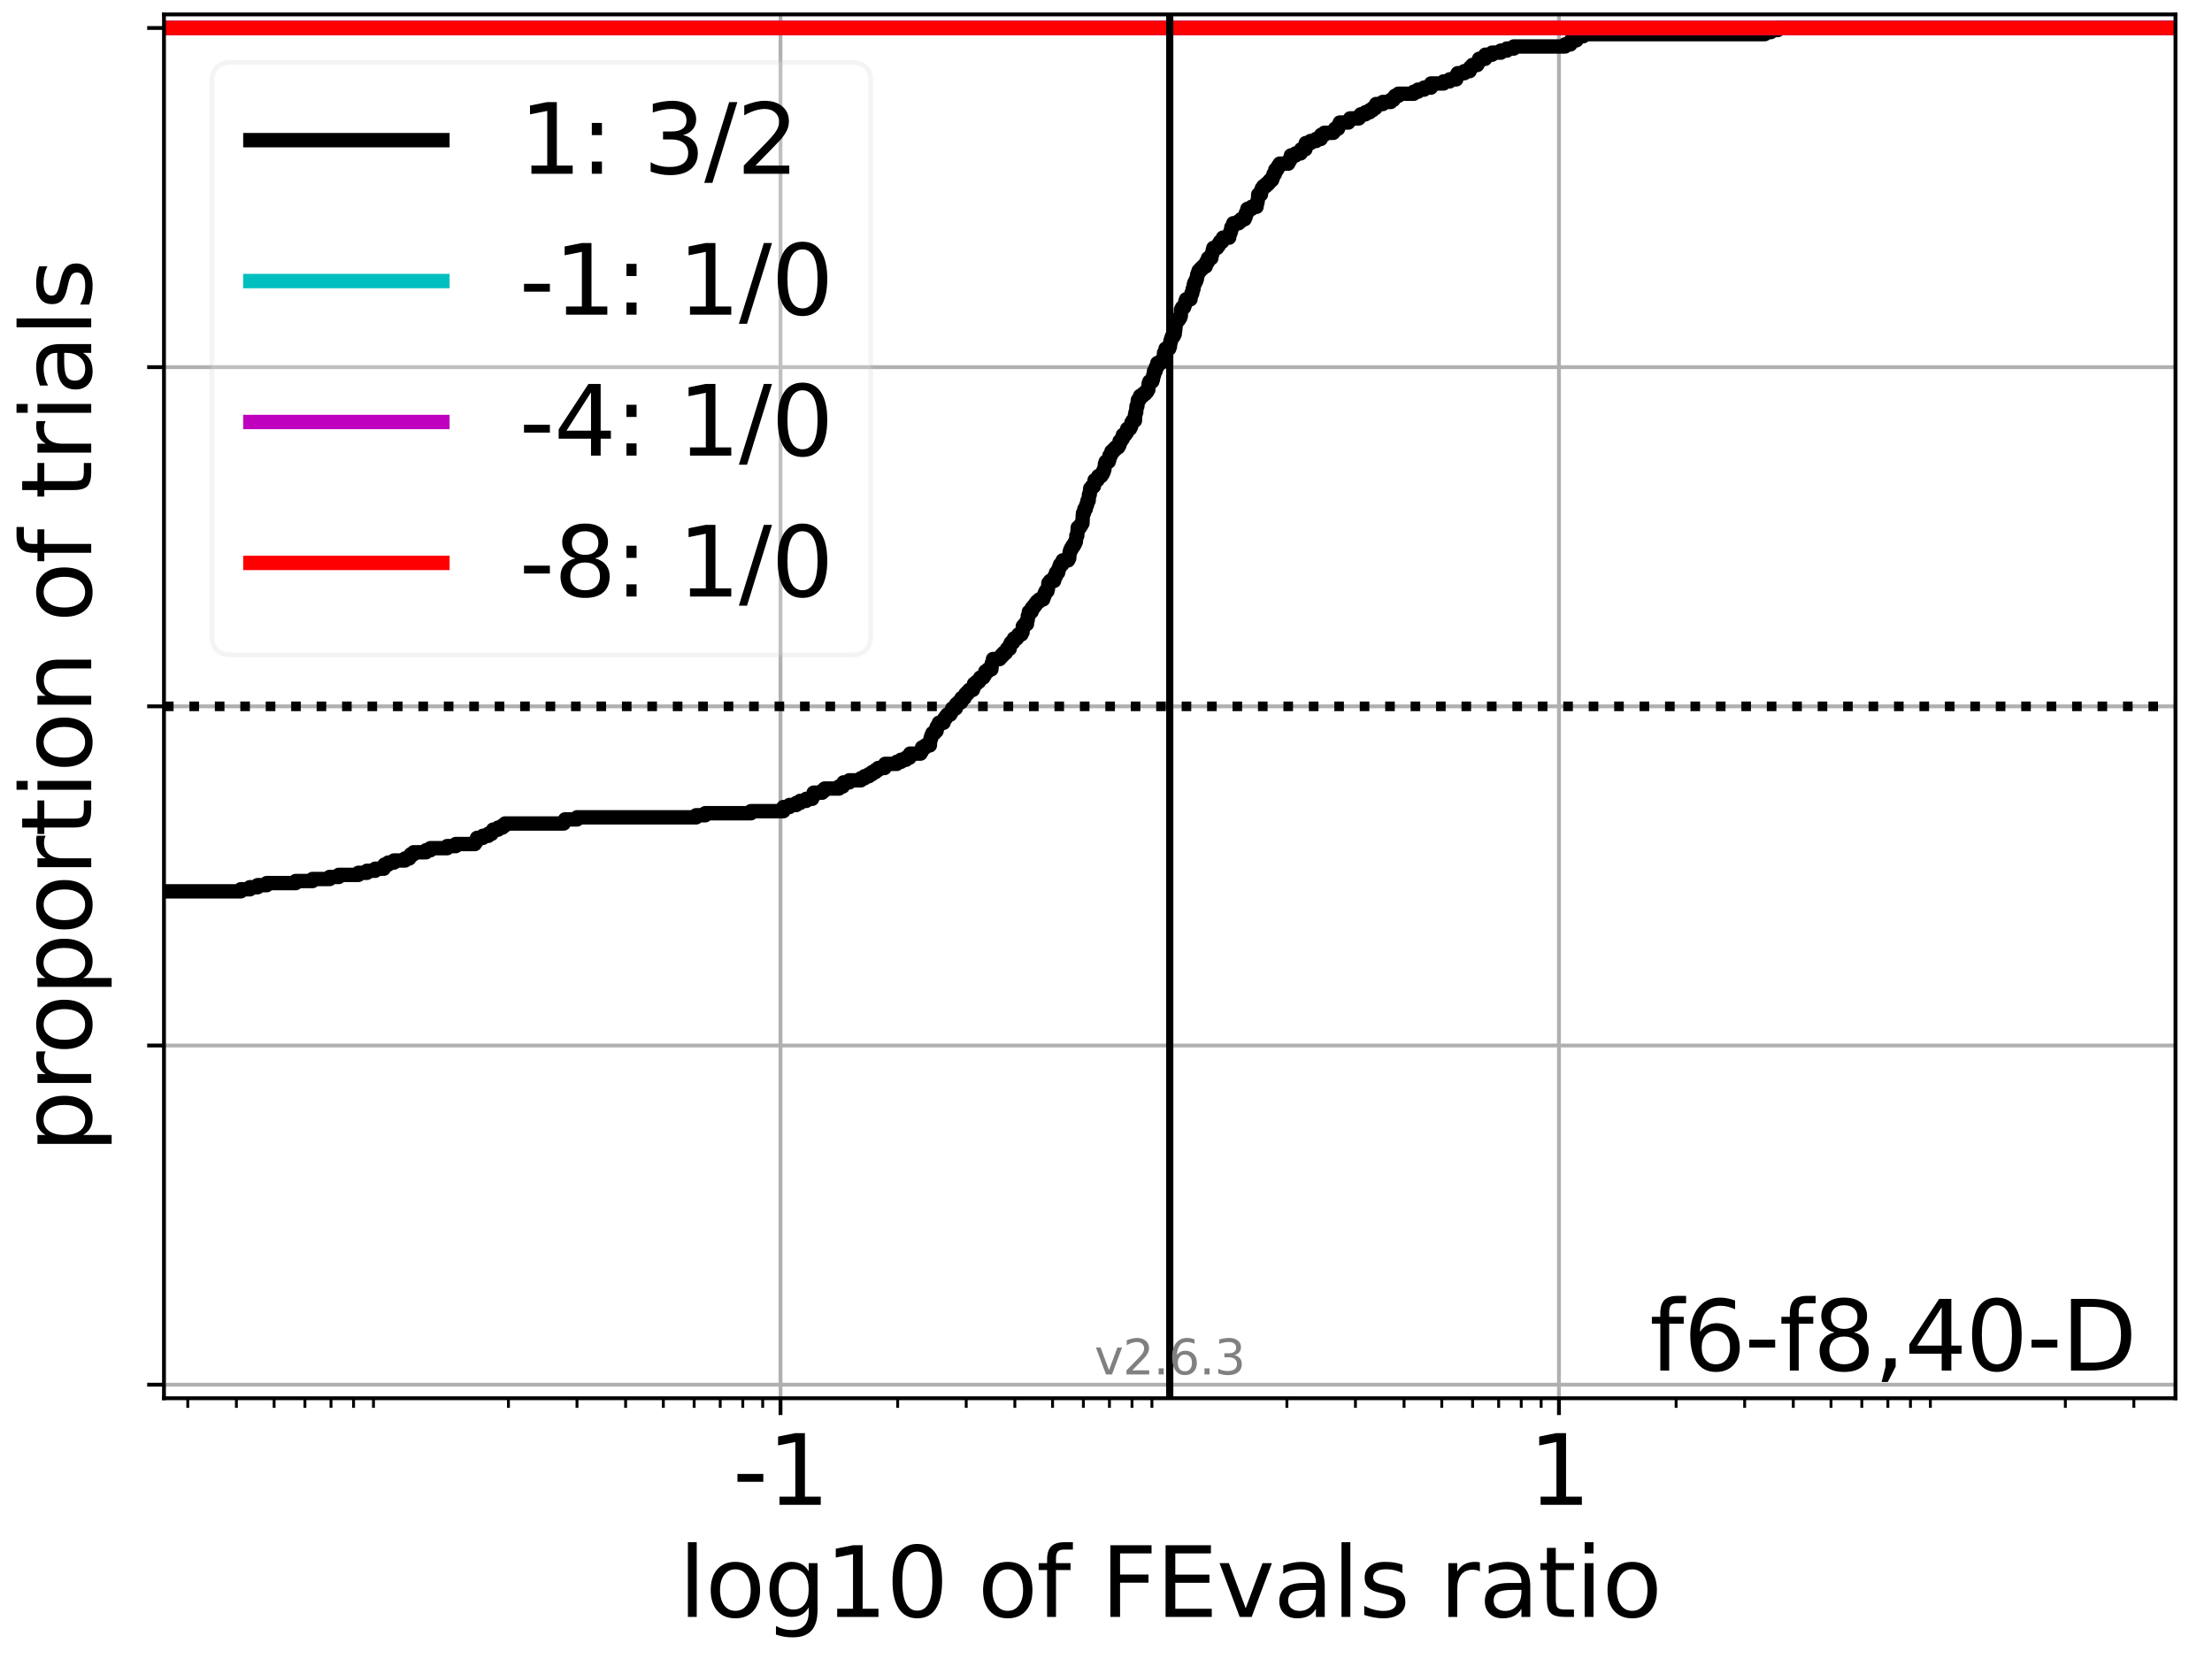 <?xml version="1.0" encoding="utf-8" standalone="no"?>
<!DOCTYPE svg PUBLIC "-//W3C//DTD SVG 1.1//EN"
  "http://www.w3.org/Graphics/SVG/1.1/DTD/svg11.dtd">
<svg xmlns:xlink="http://www.w3.org/1999/xlink" width="460.8pt" height="345.6pt" viewBox="0 0 460.8 345.6" xmlns="http://www.w3.org/2000/svg" version="1.1">
 <defs>
  <style type="text/css">*{stroke-linejoin: round; stroke-linecap: butt}</style>
 </defs>
 <g id="figure_1">
  <g id="patch_1">
   <path d="M 0 345.6 
L 460.8 345.6 
L 460.8 0 
L 0 0 
z
" style="fill: #ffffff"/>
  </g>
  <g id="axes_1">
   <g id="patch_2">
    <path d="M 34.16 291.28 
L 453.192 291.28 
L 453.192 3 
L 34.16 3 
z
" style="fill: #ffffff"/>
   </g>
   <g id="matplotlib.axis_1">
    <g id="xtick_1">
     <g id="line2d_1">
      <path d="M 162.594 291.28 
L 162.594 3 
" clip-path="url(#p904af769b5)" style="fill: none; stroke: #b0b0b0; stroke-width: 0.8; stroke-linecap: square"/>
     </g>
     <g id="line2d_2">
      <defs>
       <path id="m57d10fde02" d="M 0 0 
L 0 3.5 
" style="stroke: #000000; stroke-width: 0.8"/>
      </defs>
      <g>
       <use xlink:href="#m57d10fde02" x="162.594" y="291.28" style="stroke: #000000; stroke-width: 0.8"/>
      </g>
     </g>
     <g id="text_1">
      <!-- -1 -->
      <g transform="translate(152.624 313.477) scale(0.2 -0.2)">
       <defs>
        <path id="DejaVuSans-2d" d="M 313 2009 
L 1997 2009 
L 1997 1497 
L 313 1497 
L 313 2009 
z
" transform="scale(0.016)"/>
        <path id="DejaVuSans-31" d="M 794 531 
L 1825 531 
L 1825 4091 
L 703 3866 
L 703 4441 
L 1819 4666 
L 2450 4666 
L 2450 531 
L 3481 531 
L 3481 0 
L 794 0 
L 794 531 
z
" transform="scale(0.016)"/>
       </defs>
       <use xlink:href="#DejaVuSans-2d"/>
       <use xlink:href="#DejaVuSans-31" x="36.084"/>
      </g>
     </g>
    </g>
    <g id="xtick_2">
     <g id="line2d_3">
      <path d="M 324.758 291.28 
L 324.758 3 
" clip-path="url(#p904af769b5)" style="fill: none; stroke: #b0b0b0; stroke-width: 0.8; stroke-linecap: square"/>
     </g>
     <g id="line2d_4">
      <g>
       <use xlink:href="#m57d10fde02" x="324.758" y="291.28" style="stroke: #000000; stroke-width: 0.8"/>
      </g>
     </g>
     <g id="text_2">
      <!-- 1 -->
      <g transform="translate(318.395 313.477) scale(0.2 -0.2)">
       <use xlink:href="#DejaVuSans-31"/>
      </g>
     </g>
    </g>
    <g id="xtick_3">
     <g id="line2d_5">
      <defs>
       <path id="mca43cb6d57" d="M 0 0 
L 0 2 
" style="stroke: #000000; stroke-width: 0.6"/>
      </defs>
      <g>
       <use xlink:href="#mca43cb6d57" x="39.116" y="291.28" style="stroke: #000000; stroke-width: 0.6"/>
      </g>
     </g>
    </g>
    <g id="xtick_4">
     <g id="line2d_6">
      <g>
       <use xlink:href="#mca43cb6d57" x="49.246" y="291.28" style="stroke: #000000; stroke-width: 0.6"/>
      </g>
     </g>
    </g>
    <g id="xtick_5">
     <g id="line2d_7">
      <g>
       <use xlink:href="#mca43cb6d57" x="57.104" y="291.28" style="stroke: #000000; stroke-width: 0.6"/>
      </g>
     </g>
    </g>
    <g id="xtick_6">
     <g id="line2d_8">
      <g>
       <use xlink:href="#mca43cb6d57" x="63.524" y="291.28" style="stroke: #000000; stroke-width: 0.6"/>
      </g>
     </g>
    </g>
    <g id="xtick_7">
     <g id="line2d_9">
      <g>
       <use xlink:href="#mca43cb6d57" x="68.952" y="291.28" style="stroke: #000000; stroke-width: 0.6"/>
      </g>
     </g>
    </g>
    <g id="xtick_8">
     <g id="line2d_10">
      <g>
       <use xlink:href="#mca43cb6d57" x="73.655" y="291.28" style="stroke: #000000; stroke-width: 0.6"/>
      </g>
     </g>
    </g>
    <g id="xtick_9">
     <g id="line2d_11">
      <g>
       <use xlink:href="#mca43cb6d57" x="77.802" y="291.28" style="stroke: #000000; stroke-width: 0.6"/>
      </g>
     </g>
    </g>
    <g id="xtick_10">
     <g id="line2d_12">
      <g>
       <use xlink:href="#mca43cb6d57" x="105.92" y="291.28" style="stroke: #000000; stroke-width: 0.6"/>
      </g>
     </g>
    </g>
    <g id="xtick_11">
     <g id="line2d_13">
      <g>
       <use xlink:href="#mca43cb6d57" x="120.198" y="291.28" style="stroke: #000000; stroke-width: 0.6"/>
      </g>
     </g>
    </g>
    <g id="xtick_12">
     <g id="line2d_14">
      <g>
       <use xlink:href="#mca43cb6d57" x="130.328" y="291.28" style="stroke: #000000; stroke-width: 0.6"/>
      </g>
     </g>
    </g>
    <g id="xtick_13">
     <g id="line2d_15">
      <g>
       <use xlink:href="#mca43cb6d57" x="138.186" y="291.28" style="stroke: #000000; stroke-width: 0.6"/>
      </g>
     </g>
    </g>
    <g id="xtick_14">
     <g id="line2d_16">
      <g>
       <use xlink:href="#mca43cb6d57" x="144.606" y="291.28" style="stroke: #000000; stroke-width: 0.6"/>
      </g>
     </g>
    </g>
    <g id="xtick_15">
     <g id="line2d_17">
      <g>
       <use xlink:href="#mca43cb6d57" x="150.034" y="291.28" style="stroke: #000000; stroke-width: 0.6"/>
      </g>
     </g>
    </g>
    <g id="xtick_16">
     <g id="line2d_18">
      <g>
       <use xlink:href="#mca43cb6d57" x="154.736" y="291.28" style="stroke: #000000; stroke-width: 0.6"/>
      </g>
     </g>
    </g>
    <g id="xtick_17">
     <g id="line2d_19">
      <g>
       <use xlink:href="#mca43cb6d57" x="158.884" y="291.28" style="stroke: #000000; stroke-width: 0.6"/>
      </g>
     </g>
    </g>
    <g id="xtick_18">
     <g id="line2d_20">
      <g>
       <use xlink:href="#mca43cb6d57" x="187.002" y="291.28" style="stroke: #000000; stroke-width: 0.6"/>
      </g>
     </g>
    </g>
    <g id="xtick_19">
     <g id="line2d_21">
      <g>
       <use xlink:href="#mca43cb6d57" x="201.28" y="291.28" style="stroke: #000000; stroke-width: 0.6"/>
      </g>
     </g>
    </g>
    <g id="xtick_20">
     <g id="line2d_22">
      <g>
       <use xlink:href="#mca43cb6d57" x="211.41" y="291.28" style="stroke: #000000; stroke-width: 0.6"/>
      </g>
     </g>
    </g>
    <g id="xtick_21">
     <g id="line2d_23">
      <g>
       <use xlink:href="#mca43cb6d57" x="219.268" y="291.28" style="stroke: #000000; stroke-width: 0.6"/>
      </g>
     </g>
    </g>
    <g id="xtick_22">
     <g id="line2d_24">
      <g>
       <use xlink:href="#mca43cb6d57" x="225.688" y="291.28" style="stroke: #000000; stroke-width: 0.6"/>
      </g>
     </g>
    </g>
    <g id="xtick_23">
     <g id="line2d_25">
      <g>
       <use xlink:href="#mca43cb6d57" x="231.116" y="291.28" style="stroke: #000000; stroke-width: 0.6"/>
      </g>
     </g>
    </g>
    <g id="xtick_24">
     <g id="line2d_26">
      <g>
       <use xlink:href="#mca43cb6d57" x="235.818" y="291.28" style="stroke: #000000; stroke-width: 0.6"/>
      </g>
     </g>
    </g>
    <g id="xtick_25">
     <g id="line2d_27">
      <g>
       <use xlink:href="#mca43cb6d57" x="239.966" y="291.28" style="stroke: #000000; stroke-width: 0.6"/>
      </g>
     </g>
    </g>
    <g id="xtick_26">
     <g id="line2d_28">
      <g>
       <use xlink:href="#mca43cb6d57" x="268.084" y="291.28" style="stroke: #000000; stroke-width: 0.6"/>
      </g>
     </g>
    </g>
    <g id="xtick_27">
     <g id="line2d_29">
      <g>
       <use xlink:href="#mca43cb6d57" x="282.362" y="291.28" style="stroke: #000000; stroke-width: 0.6"/>
      </g>
     </g>
    </g>
    <g id="xtick_28">
     <g id="line2d_30">
      <g>
       <use xlink:href="#mca43cb6d57" x="292.492" y="291.28" style="stroke: #000000; stroke-width: 0.6"/>
      </g>
     </g>
    </g>
    <g id="xtick_29">
     <g id="line2d_31">
      <g>
       <use xlink:href="#mca43cb6d57" x="300.35" y="291.28" style="stroke: #000000; stroke-width: 0.6"/>
      </g>
     </g>
    </g>
    <g id="xtick_30">
     <g id="line2d_32">
      <g>
       <use xlink:href="#mca43cb6d57" x="306.77" y="291.28" style="stroke: #000000; stroke-width: 0.6"/>
      </g>
     </g>
    </g>
    <g id="xtick_31">
     <g id="line2d_33">
      <g>
       <use xlink:href="#mca43cb6d57" x="312.198" y="291.28" style="stroke: #000000; stroke-width: 0.6"/>
      </g>
     </g>
    </g>
    <g id="xtick_32">
     <g id="line2d_34">
      <g>
       <use xlink:href="#mca43cb6d57" x="316.9" y="291.28" style="stroke: #000000; stroke-width: 0.6"/>
      </g>
     </g>
    </g>
    <g id="xtick_33">
     <g id="line2d_35">
      <g>
       <use xlink:href="#mca43cb6d57" x="321.048" y="291.28" style="stroke: #000000; stroke-width: 0.6"/>
      </g>
     </g>
    </g>
    <g id="xtick_34">
     <g id="line2d_36">
      <g>
       <use xlink:href="#mca43cb6d57" x="349.166" y="291.28" style="stroke: #000000; stroke-width: 0.6"/>
      </g>
     </g>
    </g>
    <g id="xtick_35">
     <g id="line2d_37">
      <g>
       <use xlink:href="#mca43cb6d57" x="363.444" y="291.28" style="stroke: #000000; stroke-width: 0.6"/>
      </g>
     </g>
    </g>
    <g id="xtick_36">
     <g id="line2d_38">
      <g>
       <use xlink:href="#mca43cb6d57" x="373.574" y="291.28" style="stroke: #000000; stroke-width: 0.6"/>
      </g>
     </g>
    </g>
    <g id="xtick_37">
     <g id="line2d_39">
      <g>
       <use xlink:href="#mca43cb6d57" x="381.432" y="291.28" style="stroke: #000000; stroke-width: 0.6"/>
      </g>
     </g>
    </g>
    <g id="xtick_38">
     <g id="line2d_40">
      <g>
       <use xlink:href="#mca43cb6d57" x="387.852" y="291.28" style="stroke: #000000; stroke-width: 0.6"/>
      </g>
     </g>
    </g>
    <g id="xtick_39">
     <g id="line2d_41">
      <g>
       <use xlink:href="#mca43cb6d57" x="393.28" y="291.28" style="stroke: #000000; stroke-width: 0.6"/>
      </g>
     </g>
    </g>
    <g id="xtick_40">
     <g id="line2d_42">
      <g>
       <use xlink:href="#mca43cb6d57" x="397.982" y="291.28" style="stroke: #000000; stroke-width: 0.6"/>
      </g>
     </g>
    </g>
    <g id="xtick_41">
     <g id="line2d_43">
      <g>
       <use xlink:href="#mca43cb6d57" x="402.13" y="291.28" style="stroke: #000000; stroke-width: 0.6"/>
      </g>
     </g>
    </g>
    <g id="xtick_42">
     <g id="line2d_44">
      <g>
       <use xlink:href="#mca43cb6d57" x="430.248" y="291.28" style="stroke: #000000; stroke-width: 0.6"/>
      </g>
     </g>
    </g>
    <g id="xtick_43">
     <g id="line2d_45">
      <g>
       <use xlink:href="#mca43cb6d57" x="444.526" y="291.28" style="stroke: #000000; stroke-width: 0.6"/>
      </g>
     </g>
    </g>
    <g id="text_3">
     <!-- log10 of FEvals ratio -->
     <g transform="translate(141.371 336.833) scale(0.2 -0.2)">
      <defs>
       <path id="DejaVuSans-6c" d="M 603 4863 
L 1178 4863 
L 1178 0 
L 603 0 
L 603 4863 
z
" transform="scale(0.016)"/>
       <path id="DejaVuSans-6f" d="M 1959 3097 
Q 1497 3097 1228 2736 
Q 959 2375 959 1747 
Q 959 1119 1226 758 
Q 1494 397 1959 397 
Q 2419 397 2687 759 
Q 2956 1122 2956 1747 
Q 2956 2369 2687 2733 
Q 2419 3097 1959 3097 
z
M 1959 3584 
Q 2709 3584 3137 3096 
Q 3566 2609 3566 1747 
Q 3566 888 3137 398 
Q 2709 -91 1959 -91 
Q 1206 -91 779 398 
Q 353 888 353 1747 
Q 353 2609 779 3096 
Q 1206 3584 1959 3584 
z
" transform="scale(0.016)"/>
       <path id="DejaVuSans-67" d="M 2906 1791 
Q 2906 2416 2648 2759 
Q 2391 3103 1925 3103 
Q 1463 3103 1205 2759 
Q 947 2416 947 1791 
Q 947 1169 1205 825 
Q 1463 481 1925 481 
Q 2391 481 2648 825 
Q 2906 1169 2906 1791 
z
M 3481 434 
Q 3481 -459 3084 -895 
Q 2688 -1331 1869 -1331 
Q 1566 -1331 1297 -1286 
Q 1028 -1241 775 -1147 
L 775 -588 
Q 1028 -725 1275 -790 
Q 1522 -856 1778 -856 
Q 2344 -856 2625 -561 
Q 2906 -266 2906 331 
L 2906 616 
Q 2728 306 2450 153 
Q 2172 0 1784 0 
Q 1141 0 747 490 
Q 353 981 353 1791 
Q 353 2603 747 3093 
Q 1141 3584 1784 3584 
Q 2172 3584 2450 3431 
Q 2728 3278 2906 2969 
L 2906 3500 
L 3481 3500 
L 3481 434 
z
" transform="scale(0.016)"/>
       <path id="DejaVuSans-30" d="M 2034 4250 
Q 1547 4250 1301 3770 
Q 1056 3291 1056 2328 
Q 1056 1369 1301 889 
Q 1547 409 2034 409 
Q 2525 409 2770 889 
Q 3016 1369 3016 2328 
Q 3016 3291 2770 3770 
Q 2525 4250 2034 4250 
z
M 2034 4750 
Q 2819 4750 3233 4129 
Q 3647 3509 3647 2328 
Q 3647 1150 3233 529 
Q 2819 -91 2034 -91 
Q 1250 -91 836 529 
Q 422 1150 422 2328 
Q 422 3509 836 4129 
Q 1250 4750 2034 4750 
z
" transform="scale(0.016)"/>
       <path id="DejaVuSans-20" transform="scale(0.016)"/>
       <path id="DejaVuSans-66" d="M 2375 4863 
L 2375 4384 
L 1825 4384 
Q 1516 4384 1395 4259 
Q 1275 4134 1275 3809 
L 1275 3500 
L 2222 3500 
L 2222 3053 
L 1275 3053 
L 1275 0 
L 697 0 
L 697 3053 
L 147 3053 
L 147 3500 
L 697 3500 
L 697 3744 
Q 697 4328 969 4595 
Q 1241 4863 1831 4863 
L 2375 4863 
z
" transform="scale(0.016)"/>
       <path id="DejaVuSans-46" d="M 628 4666 
L 3309 4666 
L 3309 4134 
L 1259 4134 
L 1259 2759 
L 3109 2759 
L 3109 2228 
L 1259 2228 
L 1259 0 
L 628 0 
L 628 4666 
z
" transform="scale(0.016)"/>
       <path id="DejaVuSans-45" d="M 628 4666 
L 3578 4666 
L 3578 4134 
L 1259 4134 
L 1259 2753 
L 3481 2753 
L 3481 2222 
L 1259 2222 
L 1259 531 
L 3634 531 
L 3634 0 
L 628 0 
L 628 4666 
z
" transform="scale(0.016)"/>
       <path id="DejaVuSans-76" d="M 191 3500 
L 800 3500 
L 1894 563 
L 2988 3500 
L 3597 3500 
L 2284 0 
L 1503 0 
L 191 3500 
z
" transform="scale(0.016)"/>
       <path id="DejaVuSans-61" d="M 2194 1759 
Q 1497 1759 1228 1600 
Q 959 1441 959 1056 
Q 959 750 1161 570 
Q 1363 391 1709 391 
Q 2188 391 2477 730 
Q 2766 1069 2766 1631 
L 2766 1759 
L 2194 1759 
z
M 3341 1997 
L 3341 0 
L 2766 0 
L 2766 531 
Q 2569 213 2275 61 
Q 1981 -91 1556 -91 
Q 1019 -91 701 211 
Q 384 513 384 1019 
Q 384 1609 779 1909 
Q 1175 2209 1959 2209 
L 2766 2209 
L 2766 2266 
Q 2766 2663 2505 2880 
Q 2244 3097 1772 3097 
Q 1472 3097 1187 3025 
Q 903 2953 641 2809 
L 641 3341 
Q 956 3463 1253 3523 
Q 1550 3584 1831 3584 
Q 2591 3584 2966 3190 
Q 3341 2797 3341 1997 
z
" transform="scale(0.016)"/>
       <path id="DejaVuSans-73" d="M 2834 3397 
L 2834 2853 
Q 2591 2978 2328 3040 
Q 2066 3103 1784 3103 
Q 1356 3103 1142 2972 
Q 928 2841 928 2578 
Q 928 2378 1081 2264 
Q 1234 2150 1697 2047 
L 1894 2003 
Q 2506 1872 2764 1633 
Q 3022 1394 3022 966 
Q 3022 478 2636 193 
Q 2250 -91 1575 -91 
Q 1294 -91 989 -36 
Q 684 19 347 128 
L 347 722 
Q 666 556 975 473 
Q 1284 391 1588 391 
Q 1994 391 2212 530 
Q 2431 669 2431 922 
Q 2431 1156 2273 1281 
Q 2116 1406 1581 1522 
L 1381 1569 
Q 847 1681 609 1914 
Q 372 2147 372 2553 
Q 372 3047 722 3315 
Q 1072 3584 1716 3584 
Q 2034 3584 2315 3537 
Q 2597 3491 2834 3397 
z
" transform="scale(0.016)"/>
       <path id="DejaVuSans-72" d="M 2631 2963 
Q 2534 3019 2420 3045 
Q 2306 3072 2169 3072 
Q 1681 3072 1420 2755 
Q 1159 2438 1159 1844 
L 1159 0 
L 581 0 
L 581 3500 
L 1159 3500 
L 1159 2956 
Q 1341 3275 1631 3429 
Q 1922 3584 2338 3584 
Q 2397 3584 2469 3576 
Q 2541 3569 2628 3553 
L 2631 2963 
z
" transform="scale(0.016)"/>
       <path id="DejaVuSans-74" d="M 1172 4494 
L 1172 3500 
L 2356 3500 
L 2356 3053 
L 1172 3053 
L 1172 1153 
Q 1172 725 1289 603 
Q 1406 481 1766 481 
L 2356 481 
L 2356 0 
L 1766 0 
Q 1100 0 847 248 
Q 594 497 594 1153 
L 594 3053 
L 172 3053 
L 172 3500 
L 594 3500 
L 594 4494 
L 1172 4494 
z
" transform="scale(0.016)"/>
       <path id="DejaVuSans-69" d="M 603 3500 
L 1178 3500 
L 1178 0 
L 603 0 
L 603 3500 
z
M 603 4863 
L 1178 4863 
L 1178 4134 
L 603 4134 
L 603 4863 
z
" transform="scale(0.016)"/>
      </defs>
      <use xlink:href="#DejaVuSans-6c"/>
      <use xlink:href="#DejaVuSans-6f" x="27.783"/>
      <use xlink:href="#DejaVuSans-67" x="88.965"/>
      <use xlink:href="#DejaVuSans-31" x="152.441"/>
      <use xlink:href="#DejaVuSans-30" x="216.064"/>
      <use xlink:href="#DejaVuSans-20" x="279.688"/>
      <use xlink:href="#DejaVuSans-6f" x="311.475"/>
      <use xlink:href="#DejaVuSans-66" x="372.656"/>
      <use xlink:href="#DejaVuSans-20" x="407.861"/>
      <use xlink:href="#DejaVuSans-46" x="439.648"/>
      <use xlink:href="#DejaVuSans-45" x="497.168"/>
      <use xlink:href="#DejaVuSans-76" x="560.352"/>
      <use xlink:href="#DejaVuSans-61" x="619.531"/>
      <use xlink:href="#DejaVuSans-6c" x="680.811"/>
      <use xlink:href="#DejaVuSans-73" x="708.594"/>
      <use xlink:href="#DejaVuSans-20" x="760.693"/>
      <use xlink:href="#DejaVuSans-72" x="792.48"/>
      <use xlink:href="#DejaVuSans-61" x="833.594"/>
      <use xlink:href="#DejaVuSans-74" x="894.873"/>
      <use xlink:href="#DejaVuSans-69" x="934.082"/>
      <use xlink:href="#DejaVuSans-6f" x="961.865"/>
     </g>
    </g>
   </g>
   <g id="matplotlib.axis_2">
    <g id="ytick_1">
     <g id="line2d_46">
      <path d="M 34.16 288.454 
L 453.192 288.454 
" clip-path="url(#p904af769b5)" style="fill: none; stroke: #b0b0b0; stroke-width: 0.8; stroke-linecap: square"/>
     </g>
     <g id="line2d_47">
      <defs>
       <path id="m58e9275433" d="M 0 0 
L -3.5 0 
" style="stroke: #000000; stroke-width: 0.8"/>
      </defs>
      <g>
       <use xlink:href="#m58e9275433" x="34.16" y="288.454" style="stroke: #000000; stroke-width: 0.8"/>
      </g>
     </g>
    </g>
    <g id="ytick_2">
     <g id="line2d_48">
      <path d="M 34.16 217.797 
L 453.192 217.797 
" clip-path="url(#p904af769b5)" style="fill: none; stroke: #b0b0b0; stroke-width: 0.8; stroke-linecap: square"/>
     </g>
     <g id="line2d_49">
      <g>
       <use xlink:href="#m58e9275433" x="34.16" y="217.797" style="stroke: #000000; stroke-width: 0.8"/>
      </g>
     </g>
    </g>
    <g id="ytick_3">
     <g id="line2d_50">
      <path d="M 34.16 147.14 
L 453.192 147.14 
" clip-path="url(#p904af769b5)" style="fill: none; stroke: #b0b0b0; stroke-width: 0.8; stroke-linecap: square"/>
     </g>
     <g id="line2d_51">
      <g>
       <use xlink:href="#m58e9275433" x="34.16" y="147.14" style="stroke: #000000; stroke-width: 0.8"/>
      </g>
     </g>
    </g>
    <g id="ytick_4">
     <g id="line2d_52">
      <path d="M 34.16 76.483 
L 453.192 76.483 
" clip-path="url(#p904af769b5)" style="fill: none; stroke: #b0b0b0; stroke-width: 0.8; stroke-linecap: square"/>
     </g>
     <g id="line2d_53">
      <g>
       <use xlink:href="#m58e9275433" x="34.16" y="76.483" style="stroke: #000000; stroke-width: 0.8"/>
      </g>
     </g>
    </g>
    <g id="ytick_5">
     <g id="line2d_54">
      <path d="M 34.16 5.826 
L 453.192 5.826 
" clip-path="url(#p904af769b5)" style="fill: none; stroke: #b0b0b0; stroke-width: 0.8; stroke-linecap: square"/>
     </g>
     <g id="line2d_55">
      <g>
       <use xlink:href="#m58e9275433" x="34.16" y="5.826" style="stroke: #000000; stroke-width: 0.8"/>
      </g>
     </g>
    </g>
    <g id="text_4">
     <!-- proportion of trials -->
     <g transform="translate(19.001 240.146) rotate(-90) scale(0.2 -0.2)">
      <defs>
       <path id="DejaVuSans-70" d="M 1159 525 
L 1159 -1331 
L 581 -1331 
L 581 3500 
L 1159 3500 
L 1159 2969 
Q 1341 3281 1617 3432 
Q 1894 3584 2278 3584 
Q 2916 3584 3314 3078 
Q 3713 2572 3713 1747 
Q 3713 922 3314 415 
Q 2916 -91 2278 -91 
Q 1894 -91 1617 61 
Q 1341 213 1159 525 
z
M 3116 1747 
Q 3116 2381 2855 2742 
Q 2594 3103 2138 3103 
Q 1681 3103 1420 2742 
Q 1159 2381 1159 1747 
Q 1159 1113 1420 752 
Q 1681 391 2138 391 
Q 2594 391 2855 752 
Q 3116 1113 3116 1747 
z
" transform="scale(0.016)"/>
       <path id="DejaVuSans-6e" d="M 3513 2113 
L 3513 0 
L 2938 0 
L 2938 2094 
Q 2938 2591 2744 2837 
Q 2550 3084 2163 3084 
Q 1697 3084 1428 2787 
Q 1159 2491 1159 1978 
L 1159 0 
L 581 0 
L 581 3500 
L 1159 3500 
L 1159 2956 
Q 1366 3272 1645 3428 
Q 1925 3584 2291 3584 
Q 2894 3584 3203 3211 
Q 3513 2838 3513 2113 
z
" transform="scale(0.016)"/>
      </defs>
      <use xlink:href="#DejaVuSans-70"/>
      <use xlink:href="#DejaVuSans-72" x="63.477"/>
      <use xlink:href="#DejaVuSans-6f" x="102.34"/>
      <use xlink:href="#DejaVuSans-70" x="163.521"/>
      <use xlink:href="#DejaVuSans-6f" x="226.998"/>
      <use xlink:href="#DejaVuSans-72" x="288.18"/>
      <use xlink:href="#DejaVuSans-74" x="329.293"/>
      <use xlink:href="#DejaVuSans-69" x="368.502"/>
      <use xlink:href="#DejaVuSans-6f" x="396.285"/>
      <use xlink:href="#DejaVuSans-6e" x="457.467"/>
      <use xlink:href="#DejaVuSans-20" x="520.846"/>
      <use xlink:href="#DejaVuSans-6f" x="552.633"/>
      <use xlink:href="#DejaVuSans-66" x="613.814"/>
      <use xlink:href="#DejaVuSans-20" x="649.02"/>
      <use xlink:href="#DejaVuSans-74" x="680.807"/>
      <use xlink:href="#DejaVuSans-72" x="720.016"/>
      <use xlink:href="#DejaVuSans-69" x="761.129"/>
      <use xlink:href="#DejaVuSans-61" x="788.912"/>
      <use xlink:href="#DejaVuSans-6c" x="850.191"/>
      <use xlink:href="#DejaVuSans-73" x="877.975"/>
     </g>
    </g>
   </g>
   <g id="line2d_56">
    <path d="M 34.16 185.68 
L 50.168 185.68 
L 50.168 185.252 
L 52.059 185.252 
L 52.059 184.824 
L 53.666 184.824 
L 53.666 184.395 
L 55.557 184.395 
L 55.557 183.967 
L 61.591 183.967 
L 61.591 183.539 
L 65.089 183.539 
L 65.089 183.111 
L 68.67 183.111 
L 68.67 182.683 
L 70.56 182.683 
L 70.56 182.254 
L 74.653 182.254 
L 74.653 181.826 
L 76.443 181.826 
L 76.443 181.398 
L 78.151 181.398 
L 78.151 180.97 
L 79.941 180.97 
L 79.941 180.541 
L 80.092 180.541 
L 80.092 180.113 
L 80.877 180.113 
L 80.877 179.685 
L 82.074 179.685 
L 82.074 179.257 
L 84.375 179.257 
L 84.375 178.829 
L 85.252 178.829 
L 85.252 178.4 
L 85.573 178.4 
L 85.573 177.972 
L 86.165 177.972 
L 86.165 177.544 
L 88.75 177.544 
L 88.75 177.116 
L 89.663 177.116 
L 89.663 176.687 
L 93.154 176.687 
L 93.154 176.259 
L 94.944 176.259 
L 94.944 175.831 
L 98.921 175.831 
L 98.921 175.403 
L 99.214 175.403 
L 99.214 174.975 
L 99.379 174.975 
L 99.379 174.546 
L 100.576 174.546 
L 100.576 174.118 
L 101.713 174.118 
L 101.713 173.69 
L 102.419 173.69 
L 102.419 173.262 
L 102.712 173.262 
L 102.712 172.833 
L 103.753 172.833 
L 103.753 172.405 
L 104.666 172.405 
L 104.666 171.977 
L 105.211 171.977 
L 105.211 171.549 
L 117.422 171.549 
L 117.422 171.121 
L 117.715 171.121 
L 117.715 170.692 
L 120.214 170.692 
L 120.214 170.264 
L 145.014 170.264 
L 145.014 169.836 
L 146.905 169.836 
L 146.905 169.408 
L 156.437 169.408 
L 156.437 168.979 
L 163.189 168.979 
L 163.201 168.123 
L 164.452 168.123 
L 164.452 167.695 
L 165.887 167.695 
L 165.887 167.267 
L 166.688 167.267 
L 166.688 166.838 
L 167.95 166.838 
L 167.95 166.41 
L 169.182 166.41 
L 169.182 165.982 
L 169.386 165.982 
L 169.386 165.554 
L 169.499 165.554 
L 169.499 165.125 
L 171.289 165.125 
L 171.289 164.697 
L 171.786 164.697 
L 171.786 164.269 
L 174.765 164.269 
L 174.765 163.841 
L 175.563 163.841 
L 175.563 163.412 
L 175.723 163.412 
L 175.723 162.984 
L 176.92 162.984 
L 176.92 162.556 
L 179.316 162.556 
L 179.316 162.128 
L 180.098 162.128 
L 180.098 161.7 
L 181.011 161.7 
L 181.011 161.271 
L 181.691 161.271 
L 181.691 160.843 
L 182.373 160.843 
L 182.373 160.415 
L 182.953 160.415 
L 182.953 159.987 
L 184.263 159.987 
L 184.263 159.558 
L 184.389 159.558 
L 184.389 159.13 
L 186.801 159.13 
L 186.801 158.702 
L 187.694 158.702 
L 187.694 158.274 
L 188.738 158.274 
L 188.738 157.846 
L 189.454 157.846 
L 189.454 157.417 
L 189.584 157.417 
L 189.584 156.989 
L 191.767 156.989 
L 191.767 156.561 
L 192.026 156.561 
L 192.084 155.704 
L 192.782 155.704 
L 192.782 155.276 
L 193.704 155.276 
L 193.795 153.992 
L 193.916 153.992 
L 193.916 153.563 
L 194.06 153.563 
L 194.06 153.135 
L 194.255 153.135 
L 194.255 152.707 
L 194.72 152.707 
L 194.72 152.279 
L 195.103 152.279 
L 195.133 151.422 
L 195.386 151.422 
L 195.386 150.994 
L 195.594 150.994 
L 195.594 150.566 
L 196.559 150.566 
L 196.559 150.138 
L 196.687 150.138 
L 196.687 149.709 
L 196.994 149.709 
L 196.994 149.281 
L 197.323 149.281 
L 197.323 148.853 
L 197.973 148.853 
L 197.973 148.425 
L 198.218 148.425 
L 198.218 147.996 
L 198.365 147.996 
L 198.365 147.568 
L 199.116 147.568 
L 199.164 146.712 
L 199.628 146.712 
L 199.628 146.284 
L 200.237 146.284 
L 200.302 145.427 
L 200.92 145.427 
L 200.92 144.999 
L 201.101 144.999 
L 201.101 144.571 
L 201.518 144.571 
L 201.518 144.142 
L 201.914 144.142 
L 201.914 143.714 
L 202.668 143.714 
L 202.668 143.286 
L 202.84 143.286 
L 202.916 142.43 
L 203.448 142.43 
L 203.448 142.001 
L 203.954 142.001 
L 203.954 141.573 
L 204.199 141.573 
L 204.199 141.145 
L 204.853 141.145 
L 204.853 140.717 
L 205.126 140.717 
L 205.126 140.288 
L 205.272 140.288 
L 205.272 139.86 
L 205.819 139.86 
L 205.819 139.432 
L 206.526 139.432 
L 206.618 138.147 
L 206.803 138.147 
L 206.858 137.291 
L 208.25 137.291 
L 208.25 136.863 
L 208.647 136.863 
L 208.647 136.434 
L 209.049 136.434 
L 209.049 136.006 
L 209.536 136.006 
L 209.536 135.578 
L 209.782 135.578 
L 209.782 135.15 
L 210.335 135.15 
L 210.37 134.293 
L 210.58 134.293 
L 210.58 133.865 
L 211.05 133.865 
L 211.05 133.437 
L 211.22 133.437 
L 211.22 133.009 
L 211.836 133.009 
L 211.836 132.58 
L 212.178 132.58 
L 212.178 132.152 
L 212.801 132.152 
L 212.801 131.724 
L 213.01 131.724 
L 213.082 130.439 
L 213.439 130.439 
L 213.439 130.011 
L 213.93 130.011 
L 213.968 129.155 
L 214.088 129.155 
L 214.118 128.298 
L 214.279 128.298 
L 214.333 127.442 
L 214.9 127.442 
L 214.991 126.585 
L 215.368 126.585 
L 215.368 126.157 
L 215.684 126.157 
L 215.684 125.729 
L 216.009 125.729 
L 216.009 125.301 
L 216.51 125.301 
L 216.51 124.872 
L 217.305 124.872 
L 217.305 124.444 
L 217.457 124.444 
L 217.457 124.016 
L 217.621 124.016 
L 217.621 123.588 
L 217.817 123.588 
L 217.817 123.159 
L 218.188 123.159 
L 218.188 122.731 
L 218.3 122.731 
L 218.403 121.447 
L 218.734 121.447 
L 218.734 121.018 
L 219.588 121.018 
L 219.6 120.162 
L 219.912 120.162 
L 219.978 119.305 
L 220.42 119.305 
L 220.508 118.449 
L 220.671 118.449 
L 220.671 118.021 
L 220.83 118.021 
L 220.83 117.593 
L 221.277 117.593 
L 221.378 116.736 
L 222.515 116.736 
L 222.515 116.308 
L 222.734 116.308 
L 222.822 115.023 
L 222.939 115.023 
L 222.939 114.595 
L 223.138 114.595 
L 223.138 114.167 
L 223.399 114.167 
L 223.399 113.739 
L 223.69 113.739 
L 223.69 113.31 
L 223.932 113.31 
L 223.932 112.882 
L 224.112 112.882 
L 224.198 112.026 
L 224.225 112.026 
L 224.225 111.597 
L 224.412 111.597 
L 224.52 109.885 
L 224.983 109.885 
L 224.983 109.456 
L 225.253 109.456 
L 225.253 109.028 
L 225.494 109.028 
L 225.569 107.315 
L 225.61 107.315 
L 225.61 106.887 
L 225.812 106.887 
L 225.902 106.031 
L 226.188 106.031 
L 226.293 105.174 
L 226.457 105.174 
L 226.539 104.318 
L 226.784 104.318 
L 226.855 103.033 
L 227.01 103.033 
L 227.109 101.748 
L 227.451 101.748 
L 227.451 101.32 
L 227.871 101.32 
L 227.95 100.464 
L 228.022 100.464 
L 228.022 100.035 
L 228.619 100.035 
L 228.619 99.607 
L 228.787 99.607 
L 228.787 99.179 
L 229.415 99.179 
L 229.415 98.751 
L 229.7 98.751 
L 229.7 98.323 
L 229.905 98.323 
L 229.905 97.894 
L 230.045 97.894 
L 230.15 97.038 
L 230.187 97.038 
L 230.187 96.61 
L 230.336 96.61 
L 230.336 96.181 
L 230.964 96.181 
L 230.964 95.753 
L 231.1 95.753 
L 231.125 94.897 
L 231.418 94.897 
L 231.418 94.469 
L 231.534 94.469 
L 231.534 94.04 
L 231.974 94.04 
L 231.974 93.612 
L 232.394 93.612 
L 232.394 93.184 
L 232.968 93.184 
L 232.968 92.756 
L 233.193 92.756 
L 233.23 91.899 
L 233.568 91.899 
L 233.568 91.471 
L 233.852 91.471 
L 233.917 90.615 
L 234.406 90.615 
L 234.406 90.186 
L 234.711 90.186 
L 234.82 89.33 
L 235.4 89.33 
L 235.4 88.902 
L 235.624 88.902 
L 235.692 88.045 
L 235.937 88.045 
L 235.937 87.617 
L 236.428 87.617 
L 236.456 86.332 
L 236.547 86.332 
L 236.547 85.904 
L 236.686 85.904 
L 236.757 84.619 
L 236.931 84.619 
L 237.039 83.335 
L 237.346 83.335 
L 237.346 82.906 
L 237.495 82.906 
L 237.495 82.478 
L 238.088 82.478 
L 238.088 82.05 
L 238.603 82.05 
L 238.603 81.622 
L 238.976 81.622 
L 238.976 81.194 
L 239.211 81.194 
L 239.284 79.909 
L 239.435 79.909 
L 239.435 79.481 
L 240.034 79.481 
L 240.034 79.052 
L 240.183 79.052 
L 240.234 78.196 
L 240.393 78.196 
L 240.402 77.34 
L 240.718 77.34 
L 240.778 76.483 
L 241.071 76.483 
L 241.098 75.627 
L 241.815 75.627 
L 241.815 75.198 
L 242.274 75.198 
L 242.274 74.77 
L 242.41 74.77 
L 242.497 73.486 
L 242.749 73.486 
L 242.813 72.629 
L 243.57 72.629 
L 243.57 72.201 
L 243.719 72.201 
L 243.768 71.344 
L 243.856 71.344 
L 243.856 70.916 
L 243.986 70.916 
L 243.986 70.488 
L 244.149 70.488 
L 244.149 70.06 
L 244.493 70.06 
L 244.493 69.632 
L 244.705 69.632 
L 244.794 68.775 
L 244.827 68.775 
L 244.916 67.49 
L 245.013 67.49 
L 245.013 67.062 
L 245.248 67.062 
L 245.248 66.634 
L 245.593 66.634 
L 245.593 66.206 
L 245.863 66.206 
L 245.863 65.778 
L 245.991 65.778 
L 246.024 64.493 
L 246.236 64.493 
L 246.236 64.065 
L 246.648 64.065 
L 246.648 63.636 
L 246.814 63.636 
L 246.925 62.78 
L 247.083 62.78 
L 247.083 62.352 
L 247.992 62.352 
L 248.093 61.495 
L 248.211 61.495 
L 248.211 61.067 
L 248.38 61.067 
L 248.456 60.211 
L 248.619 60.211 
L 248.673 59.354 
L 248.791 59.354 
L 248.791 58.926 
L 249.006 58.926 
L 249.006 58.498 
L 249.202 58.498 
L 249.202 58.07 
L 249.345 58.07 
L 249.397 57.213 
L 249.554 57.213 
L 249.554 56.785 
L 249.713 56.785 
L 249.713 56.357 
L 250.115 56.357 
L 250.115 55.928 
L 250.548 55.928 
L 250.548 55.5 
L 251.172 55.5 
L 251.236 54.644 
L 251.598 54.644 
L 251.649 53.787 
L 252.332 53.787 
L 252.397 52.931 
L 252.543 52.931 
L 252.643 52.074 
L 252.763 52.074 
L 252.763 51.646 
L 253.55 51.646 
L 253.55 51.218 
L 253.866 51.218 
L 253.866 50.79 
L 254.124 50.79 
L 254.124 50.362 
L 254.616 50.362 
L 254.616 49.933 
L 254.763 49.933 
L 254.763 49.505 
L 256.049 49.505 
L 256.149 48.649 
L 256.294 48.649 
L 256.294 48.22 
L 256.438 48.22 
L 256.507 47.364 
L 256.754 47.364 
L 256.754 46.936 
L 256.916 46.936 
L 256.916 46.507 
L 258.035 46.507 
L 258.035 46.079 
L 258.549 46.079 
L 258.549 45.651 
L 259.298 45.651 
L 259.298 45.223 
L 259.483 45.223 
L 259.543 44.366 
L 259.804 44.366 
L 259.854 43.51 
L 260.733 43.51 
L 260.733 43.082 
L 261.762 43.082 
L 261.797 42.225 
L 261.949 42.225 
L 262.055 41.369 
L 262.074 41.369 
L 262.113 40.512 
L 262.681 40.512 
L 262.702 39.656 
L 262.871 39.656 
L 262.871 39.228 
L 263.164 39.228 
L 263.164 38.799 
L 263.696 38.799 
L 263.696 38.371 
L 264.168 38.371 
L 264.168 37.943 
L 264.554 37.943 
L 264.554 37.515 
L 264.995 37.515 
L 264.995 37.087 
L 265.163 37.087 
L 265.163 36.658 
L 265.311 36.658 
L 265.311 36.23 
L 265.59 36.23 
L 265.662 35.374 
L 266.039 35.374 
L 266.039 34.945 
L 266.287 34.945 
L 266.287 34.517 
L 266.584 34.517 
L 266.584 34.089 
L 268.361 34.089 
L 268.361 33.661 
L 268.601 33.661 
L 268.601 33.233 
L 268.849 33.233 
L 268.917 32.376 
L 269.912 32.376 
L 269.912 31.948 
L 270.949 31.948 
L 270.949 31.52 
L 271.068 31.52 
L 271.068 31.091 
L 271.943 31.091 
L 272.007 29.807 
L 273.002 29.807 
L 273.002 29.379 
L 274.147 29.379 
L 274.147 28.95 
L 275.141 28.95 
L 275.221 28.094 
L 275.89 28.094 
L 275.89 27.666 
L 277.753 27.666 
L 277.753 27.237 
L 278.109 27.237 
L 278.109 26.809 
L 278.747 26.809 
L 278.747 26.381 
L 278.906 26.381 
L 278.906 25.953 
L 279.101 25.953 
L 279.101 25.525 
L 280.891 25.525 
L 280.891 25.096 
L 281.249 25.096 
L 281.249 24.668 
L 283.059 24.668 
L 283.059 24.24 
L 283.468 24.24 
L 283.468 23.812 
L 284.447 23.812 
L 284.447 23.383 
L 285.325 23.383 
L 285.325 22.955 
L 285.947 22.955 
L 285.947 22.527 
L 286.522 22.527 
L 286.522 22.099 
L 286.666 22.099 
L 286.666 21.671 
L 288.053 21.671 
L 288.053 21.242 
L 289.7 21.242 
L 289.7 20.814 
L 290.272 20.814 
L 290.272 20.386 
L 290.612 20.386 
L 290.612 19.958 
L 291.306 19.958 
L 291.306 19.529 
L 294.505 19.529 
L 294.505 19.101 
L 295.394 19.101 
L 295.394 18.673 
L 296.657 18.673 
L 296.657 18.245 
L 298.092 18.245 
L 298.11 17.388 
L 300.715 17.388 
L 300.715 16.96 
L 301.977 16.96 
L 301.977 16.532 
L 303.368 16.532 
L 303.413 15.675 
L 303.662 15.675 
L 303.662 15.247 
L 305.047 15.247 
L 305.047 14.819 
L 306.16 14.819 
L 306.16 14.391 
L 306.309 14.391 
L 306.309 13.963 
L 306.725 13.963 
L 306.725 13.534 
L 307.745 13.534 
L 307.745 13.106 
L 307.987 13.106 
L 307.987 12.678 
L 308.125 12.678 
L 308.125 12.25 
L 309.387 12.25 
L 309.423 11.393 
L 310.823 11.393 
L 310.823 10.965 
L 312.649 10.965 
L 312.649 10.537 
L 313.911 10.537 
L 313.911 10.109 
L 315.347 10.109 
L 315.347 9.68 
L 326.031 9.68 
L 326.031 9.252 
L 327.139 9.252 
L 327.139 8.824 
L 327.294 8.824 
L 327.294 8.396 
L 328.402 8.396 
L 328.402 7.967 
L 328.729 7.967 
L 328.729 7.539 
L 329.837 7.539 
L 329.837 7.111 
L 367.637 7.111 
L 367.637 6.683 
L 368.9 6.683 
L 368.9 6.254 
L 370.335 6.254 
L 370.335 5.826 
L 453.192 5.826 
L 453.192 5.826 
" clip-path="url(#p904af769b5)" style="fill: none; stroke: #000000; stroke-width: 3; stroke-linecap: square"/>
   </g>
   <g id="line2d_57">
    <path clip-path="url(#p904af769b5)" style="fill: none; stroke: #000000; stroke-width: 3; stroke-linecap: square"/>
   </g>
   <g id="line2d_58">
    <path d="M 35.252 5.826 
L 34.16 5.826 
L 453.192 5.826 
L 461.8 5.826 
" clip-path="url(#p904af769b5)" style="fill: none; stroke: #00bfbf; stroke-width: 3; stroke-linecap: square"/>
   </g>
   <g id="line2d_59">
    <path d="M 35.252 5.826 
L 34.16 5.826 
L 453.192 5.826 
L 461.8 5.826 
" clip-path="url(#p904af769b5)" style="fill: none; stroke: #bf00bf; stroke-width: 3; stroke-linecap: square"/>
   </g>
   <g id="line2d_60">
    <path d="M 35.252 5.826 
L 34.16 5.826 
L 453.192 5.826 
L 461.8 5.826 
" clip-path="url(#p904af769b5)" style="fill: none; stroke: #ff0000; stroke-width: 3; stroke-linecap: square"/>
   </g>
   <g id="line2d_61">
    <path d="M 243.676 291.28 
L 243.676 3 
" clip-path="url(#p904af769b5)" style="fill: none; stroke: #000000; stroke-width: 1.5; stroke-linecap: square"/>
   </g>
   <g id="line2d_62">
    <path d="M 34.16 147.14 
L 453.192 147.14 
" clip-path="url(#p904af769b5)" style="fill: none; stroke-dasharray: 2,3.3; stroke-dashoffset: 0; stroke: #000000; stroke-width: 2"/>
   </g>
   <g id="patch_3">
    <path d="M 34.16 291.28 
L 34.16 3 
" style="fill: none; stroke: #000000; stroke-width: 0.8; stroke-linejoin: miter; stroke-linecap: square"/>
   </g>
   <g id="patch_4">
    <path d="M 453.192 291.28 
L 453.192 3 
" style="fill: none; stroke: #000000; stroke-width: 0.8; stroke-linejoin: miter; stroke-linecap: square"/>
   </g>
   <g id="patch_5">
    <path d="M 34.16 291.28 
L 453.192 291.28 
" style="fill: none; stroke: #000000; stroke-width: 0.8; stroke-linejoin: miter; stroke-linecap: square"/>
   </g>
   <g id="patch_6">
    <path d="M 34.16 3 
L 453.192 3 
" style="fill: none; stroke: #000000; stroke-width: 0.8; stroke-linejoin: miter; stroke-linecap: square"/>
   </g>
   <g id="text_5">
    <!-- f6-f8,40-D -->
    <g transform="translate(343.643 285.514) scale(0.2 -0.2)">
     <defs>
      <path id="DejaVuSans-36" d="M 2113 2584 
Q 1688 2584 1439 2293 
Q 1191 2003 1191 1497 
Q 1191 994 1439 701 
Q 1688 409 2113 409 
Q 2538 409 2786 701 
Q 3034 994 3034 1497 
Q 3034 2003 2786 2293 
Q 2538 2584 2113 2584 
z
M 3366 4563 
L 3366 3988 
Q 3128 4100 2886 4159 
Q 2644 4219 2406 4219 
Q 1781 4219 1451 3797 
Q 1122 3375 1075 2522 
Q 1259 2794 1537 2939 
Q 1816 3084 2150 3084 
Q 2853 3084 3261 2657 
Q 3669 2231 3669 1497 
Q 3669 778 3244 343 
Q 2819 -91 2113 -91 
Q 1303 -91 875 529 
Q 447 1150 447 2328 
Q 447 3434 972 4092 
Q 1497 4750 2381 4750 
Q 2619 4750 2861 4703 
Q 3103 4656 3366 4563 
z
" transform="scale(0.016)"/>
      <path id="DejaVuSans-38" d="M 2034 2216 
Q 1584 2216 1326 1975 
Q 1069 1734 1069 1313 
Q 1069 891 1326 650 
Q 1584 409 2034 409 
Q 2484 409 2743 651 
Q 3003 894 3003 1313 
Q 3003 1734 2745 1975 
Q 2488 2216 2034 2216 
z
M 1403 2484 
Q 997 2584 770 2862 
Q 544 3141 544 3541 
Q 544 4100 942 4425 
Q 1341 4750 2034 4750 
Q 2731 4750 3128 4425 
Q 3525 4100 3525 3541 
Q 3525 3141 3298 2862 
Q 3072 2584 2669 2484 
Q 3125 2378 3379 2068 
Q 3634 1759 3634 1313 
Q 3634 634 3220 271 
Q 2806 -91 2034 -91 
Q 1263 -91 848 271 
Q 434 634 434 1313 
Q 434 1759 690 2068 
Q 947 2378 1403 2484 
z
M 1172 3481 
Q 1172 3119 1398 2916 
Q 1625 2713 2034 2713 
Q 2441 2713 2670 2916 
Q 2900 3119 2900 3481 
Q 2900 3844 2670 4047 
Q 2441 4250 2034 4250 
Q 1625 4250 1398 4047 
Q 1172 3844 1172 3481 
z
" transform="scale(0.016)"/>
      <path id="DejaVuSans-2c" d="M 750 794 
L 1409 794 
L 1409 256 
L 897 -744 
L 494 -744 
L 750 256 
L 750 794 
z
" transform="scale(0.016)"/>
      <path id="DejaVuSans-34" d="M 2419 4116 
L 825 1625 
L 2419 1625 
L 2419 4116 
z
M 2253 4666 
L 3047 4666 
L 3047 1625 
L 3713 1625 
L 3713 1100 
L 3047 1100 
L 3047 0 
L 2419 0 
L 2419 1100 
L 313 1100 
L 313 1709 
L 2253 4666 
z
" transform="scale(0.016)"/>
      <path id="DejaVuSans-44" d="M 1259 4147 
L 1259 519 
L 2022 519 
Q 2988 519 3436 956 
Q 3884 1394 3884 2338 
Q 3884 3275 3436 3711 
Q 2988 4147 2022 4147 
L 1259 4147 
z
M 628 4666 
L 1925 4666 
Q 3281 4666 3915 4102 
Q 4550 3538 4550 2338 
Q 4550 1131 3912 565 
Q 3275 0 1925 0 
L 628 0 
L 628 4666 
z
" transform="scale(0.016)"/>
     </defs>
     <use xlink:href="#DejaVuSans-66"/>
     <use xlink:href="#DejaVuSans-36" x="35.205"/>
     <use xlink:href="#DejaVuSans-2d" x="98.828"/>
     <use xlink:href="#DejaVuSans-66" x="134.912"/>
     <use xlink:href="#DejaVuSans-38" x="170.117"/>
     <use xlink:href="#DejaVuSans-2c" x="233.74"/>
     <use xlink:href="#DejaVuSans-34" x="265.527"/>
     <use xlink:href="#DejaVuSans-30" x="329.15"/>
     <use xlink:href="#DejaVuSans-2d" x="392.773"/>
     <use xlink:href="#DejaVuSans-44" x="428.857"/>
    </g>
   </g>
   <g id="text_6">
    <!-- v2.6.3 -->
    <g style="fill: #808080" transform="translate(227.995 286.318) scale(0.1 -0.1)">
     <defs>
      <path id="DejaVuSans-32" d="M 1228 531 
L 3431 531 
L 3431 0 
L 469 0 
L 469 531 
Q 828 903 1448 1529 
Q 2069 2156 2228 2338 
Q 2531 2678 2651 2914 
Q 2772 3150 2772 3378 
Q 2772 3750 2511 3984 
Q 2250 4219 1831 4219 
Q 1534 4219 1204 4116 
Q 875 4013 500 3803 
L 500 4441 
Q 881 4594 1212 4672 
Q 1544 4750 1819 4750 
Q 2544 4750 2975 4387 
Q 3406 4025 3406 3419 
Q 3406 3131 3298 2873 
Q 3191 2616 2906 2266 
Q 2828 2175 2409 1742 
Q 1991 1309 1228 531 
z
" transform="scale(0.016)"/>
      <path id="DejaVuSans-2e" d="M 684 794 
L 1344 794 
L 1344 0 
L 684 0 
L 684 794 
z
" transform="scale(0.016)"/>
      <path id="DejaVuSans-33" d="M 2597 2516 
Q 3050 2419 3304 2112 
Q 3559 1806 3559 1356 
Q 3559 666 3084 287 
Q 2609 -91 1734 -91 
Q 1441 -91 1130 -33 
Q 819 25 488 141 
L 488 750 
Q 750 597 1062 519 
Q 1375 441 1716 441 
Q 2309 441 2620 675 
Q 2931 909 2931 1356 
Q 2931 1769 2642 2001 
Q 2353 2234 1838 2234 
L 1294 2234 
L 1294 2753 
L 1863 2753 
Q 2328 2753 2575 2939 
Q 2822 3125 2822 3475 
Q 2822 3834 2567 4026 
Q 2313 4219 1838 4219 
Q 1578 4219 1281 4162 
Q 984 4106 628 3988 
L 628 4550 
Q 988 4650 1302 4700 
Q 1616 4750 1894 4750 
Q 2613 4750 3031 4423 
Q 3450 4097 3450 3541 
Q 3450 3153 3228 2886 
Q 3006 2619 2597 2516 
z
" transform="scale(0.016)"/>
     </defs>
     <use xlink:href="#DejaVuSans-76"/>
     <use xlink:href="#DejaVuSans-32" x="59.18"/>
     <use xlink:href="#DejaVuSans-2e" x="122.803"/>
     <use xlink:href="#DejaVuSans-36" x="154.59"/>
     <use xlink:href="#DejaVuSans-2e" x="218.213"/>
     <use xlink:href="#DejaVuSans-33" x="250"/>
    </g>
   </g>
   <g id="legend_1">
    <g id="patch_7">
     <path d="M 48.16 136.425 
L 177.382 136.425 
Q 181.382 136.425 181.382 132.425 
L 181.382 17 
Q 181.382 13 177.382 13 
L 48.16 13 
Q 44.16 13 44.16 17 
L 44.16 132.425 
Q 44.16 136.425 48.16 136.425 
z
" style="fill: #ffffff; opacity: 0.2; stroke: #cccccc; stroke-linejoin: miter"/>
    </g>
    <g id="line2d_63">
     <path d="M 52.16 29.197 
L 72.16 29.197 
L 92.16 29.197 
" style="fill: none; stroke: #000000; stroke-width: 3; stroke-linecap: square"/>
    </g>
    <g id="text_7">
     <!-- 1: 3/2 -->
     <g transform="translate(108.16 36.197) scale(0.2 -0.2)">
      <defs>
       <path id="DejaVuSans-3a" d="M 750 794 
L 1409 794 
L 1409 0 
L 750 0 
L 750 794 
z
M 750 3309 
L 1409 3309 
L 1409 2516 
L 750 2516 
L 750 3309 
z
" transform="scale(0.016)"/>
       <path id="DejaVuSans-2f" d="M 1625 4666 
L 2156 4666 
L 531 -594 
L 0 -594 
L 1625 4666 
z
" transform="scale(0.016)"/>
      </defs>
      <use xlink:href="#DejaVuSans-31"/>
      <use xlink:href="#DejaVuSans-3a" x="63.623"/>
      <use xlink:href="#DejaVuSans-20" x="97.314"/>
      <use xlink:href="#DejaVuSans-33" x="129.102"/>
      <use xlink:href="#DejaVuSans-2f" x="192.725"/>
      <use xlink:href="#DejaVuSans-32" x="226.416"/>
     </g>
    </g>
    <g id="line2d_64">
     <path d="M 52.16 58.553 
L 72.16 58.553 
L 92.16 58.553 
" style="fill: none; stroke: #00bfbf; stroke-width: 3; stroke-linecap: square"/>
    </g>
    <g id="text_8">
     <!-- -1: 1/0 -->
     <g transform="translate(108.16 65.553) scale(0.2 -0.2)">
      <use xlink:href="#DejaVuSans-2d"/>
      <use xlink:href="#DejaVuSans-31" x="36.084"/>
      <use xlink:href="#DejaVuSans-3a" x="99.707"/>
      <use xlink:href="#DejaVuSans-20" x="133.398"/>
      <use xlink:href="#DejaVuSans-31" x="165.186"/>
      <use xlink:href="#DejaVuSans-2f" x="228.809"/>
      <use xlink:href="#DejaVuSans-30" x="262.5"/>
     </g>
    </g>
    <g id="line2d_65">
     <path d="M 52.16 87.909 
L 72.16 87.909 
L 92.16 87.909 
" style="fill: none; stroke: #bf00bf; stroke-width: 3; stroke-linecap: square"/>
    </g>
    <g id="text_9">
     <!-- -4: 1/0 -->
     <g transform="translate(108.16 94.909) scale(0.2 -0.2)">
      <use xlink:href="#DejaVuSans-2d"/>
      <use xlink:href="#DejaVuSans-34" x="36.084"/>
      <use xlink:href="#DejaVuSans-3a" x="99.707"/>
      <use xlink:href="#DejaVuSans-20" x="133.398"/>
      <use xlink:href="#DejaVuSans-31" x="165.186"/>
      <use xlink:href="#DejaVuSans-2f" x="228.809"/>
      <use xlink:href="#DejaVuSans-30" x="262.5"/>
     </g>
    </g>
    <g id="line2d_66">
     <path d="M 52.16 117.266 
L 72.16 117.266 
L 92.16 117.266 
" style="fill: none; stroke: #ff0000; stroke-width: 3; stroke-linecap: square"/>
    </g>
    <g id="text_10">
     <!-- -8: 1/0 -->
     <g transform="translate(108.16 124.266) scale(0.2 -0.2)">
      <use xlink:href="#DejaVuSans-2d"/>
      <use xlink:href="#DejaVuSans-38" x="36.084"/>
      <use xlink:href="#DejaVuSans-3a" x="99.707"/>
      <use xlink:href="#DejaVuSans-20" x="133.398"/>
      <use xlink:href="#DejaVuSans-31" x="165.186"/>
      <use xlink:href="#DejaVuSans-2f" x="228.809"/>
      <use xlink:href="#DejaVuSans-30" x="262.5"/>
     </g>
    </g>
   </g>
  </g>
 </g>
 <defs>
  <clipPath id="p904af769b5">
   <rect x="34.16" y="3" width="419.032" height="288.28"/>
  </clipPath>
 </defs>
</svg>
